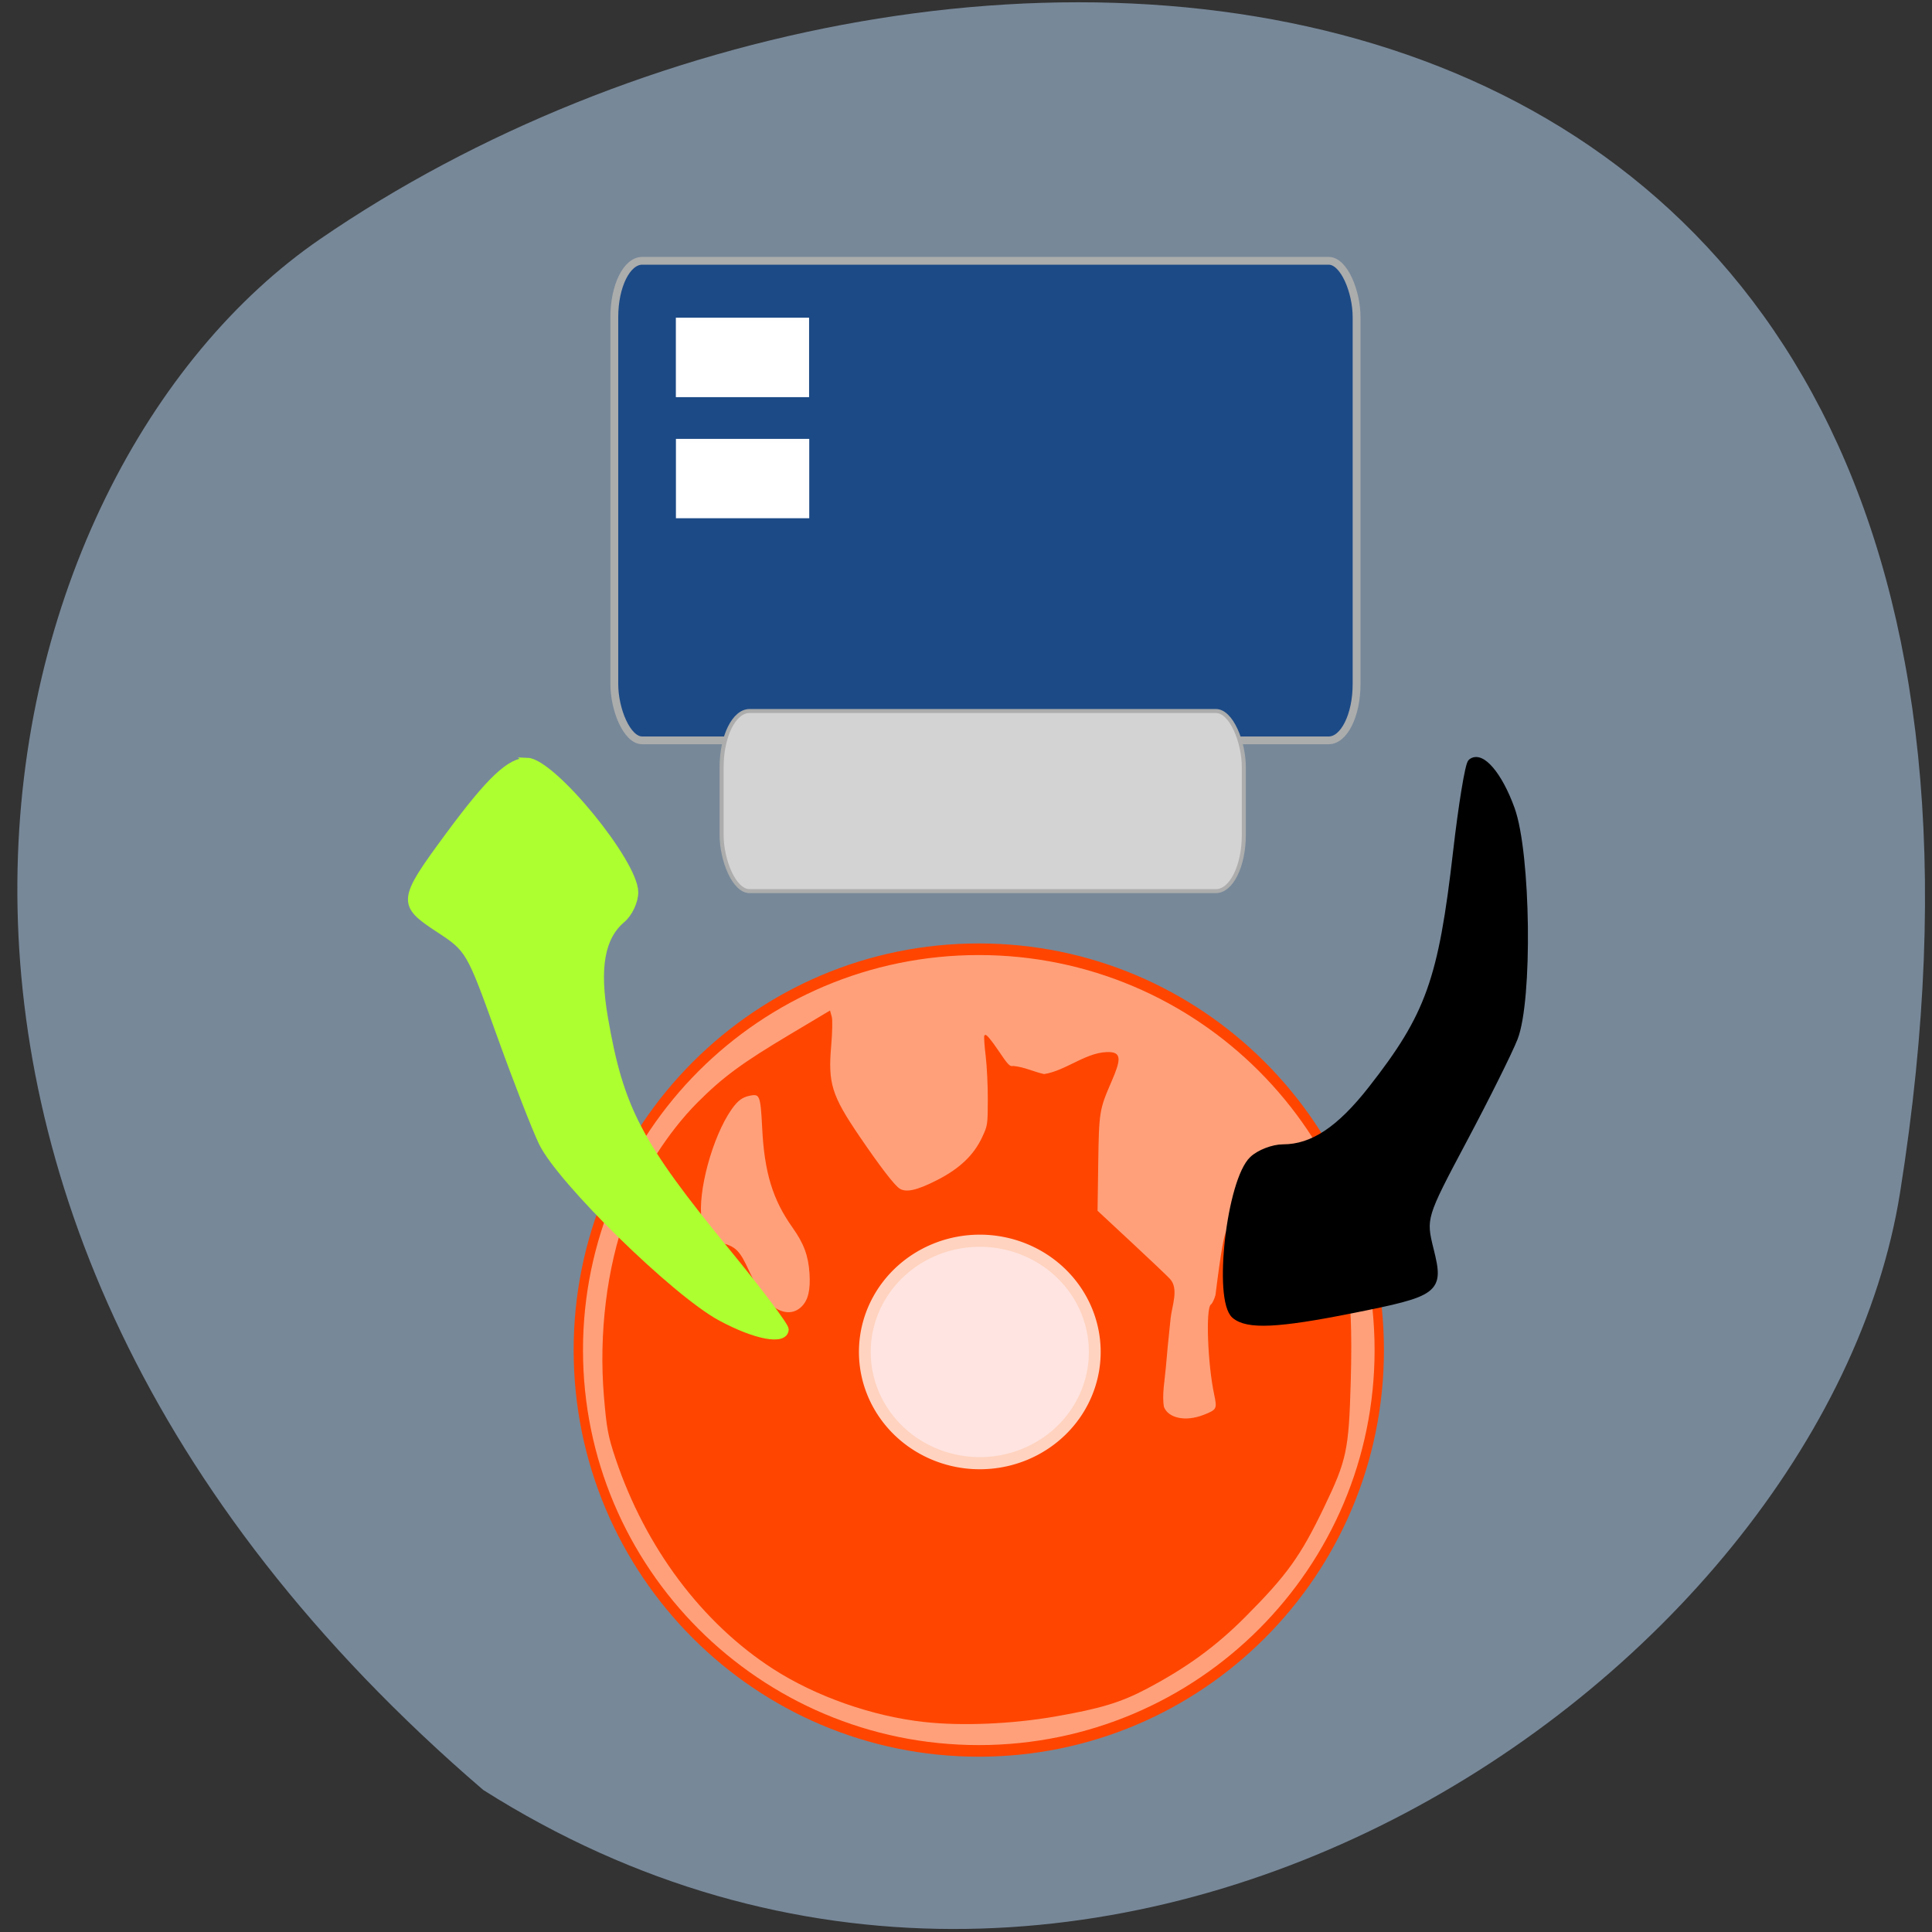 <svg xmlns="http://www.w3.org/2000/svg" viewBox="0 0 256 256"><rect x="0" y="0" width="256" height="256" fill="#333333" stroke="none"/><g fill="#789" color="#000"><path d="m 237.59 64.852 c -77.81 -90.65 -174.51 -66.766 -205.5 -21.629 -56.892 82.85 -48.34 237.16 126.34 209.36 64.69 -10.293 130.57 -106.56 79.16 -187.73 z" fill="#789" transform="matrix(0 1 1 0 -0.815 -0.407)"/></g><g transform="matrix(0.893 0 0 0.883 -7.311 -0.18)"><g stroke="#ff4500"><path d="m 173.01 191.21 c 0 19.06 -19.18 34.509 -42.843 34.509 -23.661 0 -42.843 -15.45 -42.843 -34.509 0 -19.06 19.18 -34.509 42.843 -34.509 23.661 0 42.843 15.45 42.843 34.509 z" transform="matrix(1.387 0 0 1.743 -27.12 -130.48)" fill="#ffa07a"/><path d="m 145.38 258.48 c -7.69 -0.847 -16.07 -3.819 -22.404 -7.948 -10.526 -6.859 -18.906 -18.17 -23.319 -31.478 -1.11 -3.347 -1.328 -4.525 -1.722 -9.311 -0.772 -9.379 0.41 -19.16 3.291 -27.22 2.082 -5.825 6.199 -12.37 10.561 -16.787 3.76 -3.808 6.553 -5.887 13.687 -10.191 l 5.791 -3.493 l 0.213 0.775 c 0.117 0.426 0.077 2.338 -0.088 4.249 -0.496 5.728 0.071 7.567 4.233 13.748 3.053 4.533 5.128 7.268 5.942 7.83 1.01 0.698 2.662 0.342 5.717 -1.233 3.375 -1.739 5.492 -3.772 6.749 -6.479 0.834 -1.797 0.853 -1.92 0.865 -5.698 0.007 -2.124 -0.133 -5.07 -0.311 -6.547 -0.178 -1.477 -0.274 -2.842 -0.213 -3.034 0.061 -0.192 0.874 0.803 1.808 2.21 1.504 2.267 1.774 2.544 2.366 2.427 1.633 0.157 2.934 0.856 4.559 1.22 3.367 -0.493 6.564 -3.569 9.919 -3.287 1.342 0.135 1.338 1.024 -0.019 4.185 -1.833 4.272 -1.884 4.587 -1.996 12.445 l -0.101 7.087 l 5.02 4.725 c 2.761 2.599 5.323 5.058 5.695 5.464 1.392 1.393 0.327 4.01 0.132 5.837 -0.299 2.804 -0.615 6.098 -0.703 7.321 -0.167 2.01 -0.614 4.289 -0.282 6.089 0.707 1.785 3.342 2.336 6.05 1.266 2.043 -0.806 2.135 -0.987 1.657 -3.244 -0.961 -4.536 -1.265 -12.882 -0.488 -13.389 0.19 -0.124 0.498 -0.773 0.686 -1.443 1.743 -14.186 1.656 -7.482 2.484 -11.223 0.883 9.35 5.932 15.869 10.578 14.695 4.04 -1.025 5.721 -1.798 6.224 -2.861 0.486 -1.028 0.731 4.825 0.518 12.334 -0.294 10.339 -0.588 11.739 -3.955 18.825 -3.479 7.323 -5.489 10.15 -11.68 16.429 -4.329 4.39 -8.64 7.568 -14.551 10.725 -3.839 2.05 -6.87 2.979 -13.566 4.156 -6.399 1.125 -13.775 1.44 -19.348 0.826 z m 14.929 -42.484 c 10.28 -5.346 10.913 -21.294 1.522 -26.826 -3.672 -2.163 -7.08 -2.808 -10.237 -1.939 -7.227 1.986 -12.67 8.58 -12.22 14.805 0.335 4.642 3.619 10.686 6.913 12.722 4.777 1.733 9.701 3.452 14.02 1.237 z m -33.07 -19.64 c 0.998 -1.01 1.362 -2.559 1.198 -5.096 -0.173 -2.666 -0.854 -4.52 -2.539 -6.918 -2.937 -4.18 -4.156 -8.227 -4.482 -14.879 -0.241 -4.92 -0.383 -5.281 -1.96 -4.976 -1.169 0.226 -1.9 0.773 -2.829 2.116 -2.856 4.131 -5.097 12.477 -4.464 16.625 0.362 2.371 0.936 3.072 2.936 3.586 2.203 0.566 2.739 1.113 4.146 4.227 0.711 1.573 1.746 3.408 2.301 4.079 1.901 2.298 4.158 2.788 5.693 1.237 z" fill="#ff4500" stroke-width="0.271"/></g><path d="m 141.56 190.27 a 9.742 9.155 0 1 1 -19.485 0 9.742 9.155 0 1 1 19.485 0 z" transform="matrix(1.751 0 0 1.823 -77.24 -143.78)" fill="#ffe4e1" stroke="#ffd3bf"/><path d="m 191.42 197.59 c -2.732 -2.347 -0.708 -20.224 2.651 -23.411 1.013 -0.961 3.042 -1.748 4.509 -1.748 4.373 0 8.402 -2.702 13.12 -8.797 8.527 -11.01 10.417 -16.352 12.6 -35.58 0.802 -7.06 1.786 -13.12 2.187 -13.468 1.463 -1.257 4.128 1.889 5.962 7.04 2.379 6.683 2.657 28.671 0.434 34.377 -0.805 2.065 -4.206 8.969 -7.559 15.342 -6.01 11.431 -6.08 11.652 -4.9 16.429 1.503 6.085 1.042 6.439 -11.722 9.01 -10.936 2.205 -15.41 2.413 -17.283 0.804 z" stroke="#000" stroke-width="1.013"/><path d="m 86.45 114.43 c 3.728 0.145 15.895 15.15 15.935 19.645 0.011 1.357 -0.832 3.197 -1.874 4.09 -3.107 2.661 -3.915 7.194 -2.629 14.76 2.323 13.672 5.04 18.933 18.13 35.07 4.806 5.928 8.719 11.194 8.696 11.704 -0.083 1.859 -4.372 1.057 -9.594 -1.794 -6.777 -3.7 -23.71 -20.466 -26.473 -26.21 -1 -2.08 -3.838 -9.468 -6.305 -16.417 -4.427 -12.464 -4.548 -12.674 -9.02 -15.635 -5.699 -3.772 -5.641 -4.325 1.471 -14.07 6.093 -8.353 9.114 -11.236 11.67 -11.137 z" fill="#adff2f" stroke="#adff2f" stroke-width="1.018"/><g stroke-opacity="0.996"><g stroke="#acadac"><rect width="110.14" height="71.964" x="99.34" y="39.34" rx="4.14" ry="8.44" fill="#1c4a86" stroke-width="1.166"/><rect ry="8.44" rx="4.14" y="106.9" x="115.26" height="27.03" width="77.49" fill="#d3d3d3" stroke-width="0.599"/></g><g fill="#fff" stroke="#fff"><path transform="matrix(1.141 0 0 1.166 3.763 -15.822)" d="m 92.27 55.13 h 16.325 v 9.227 h -16.325 z"/><path stroke-width="1.153" d="m 109.06 66.64 h 18.628 v 10.755 h -18.628 z"/></g></g></g></svg>